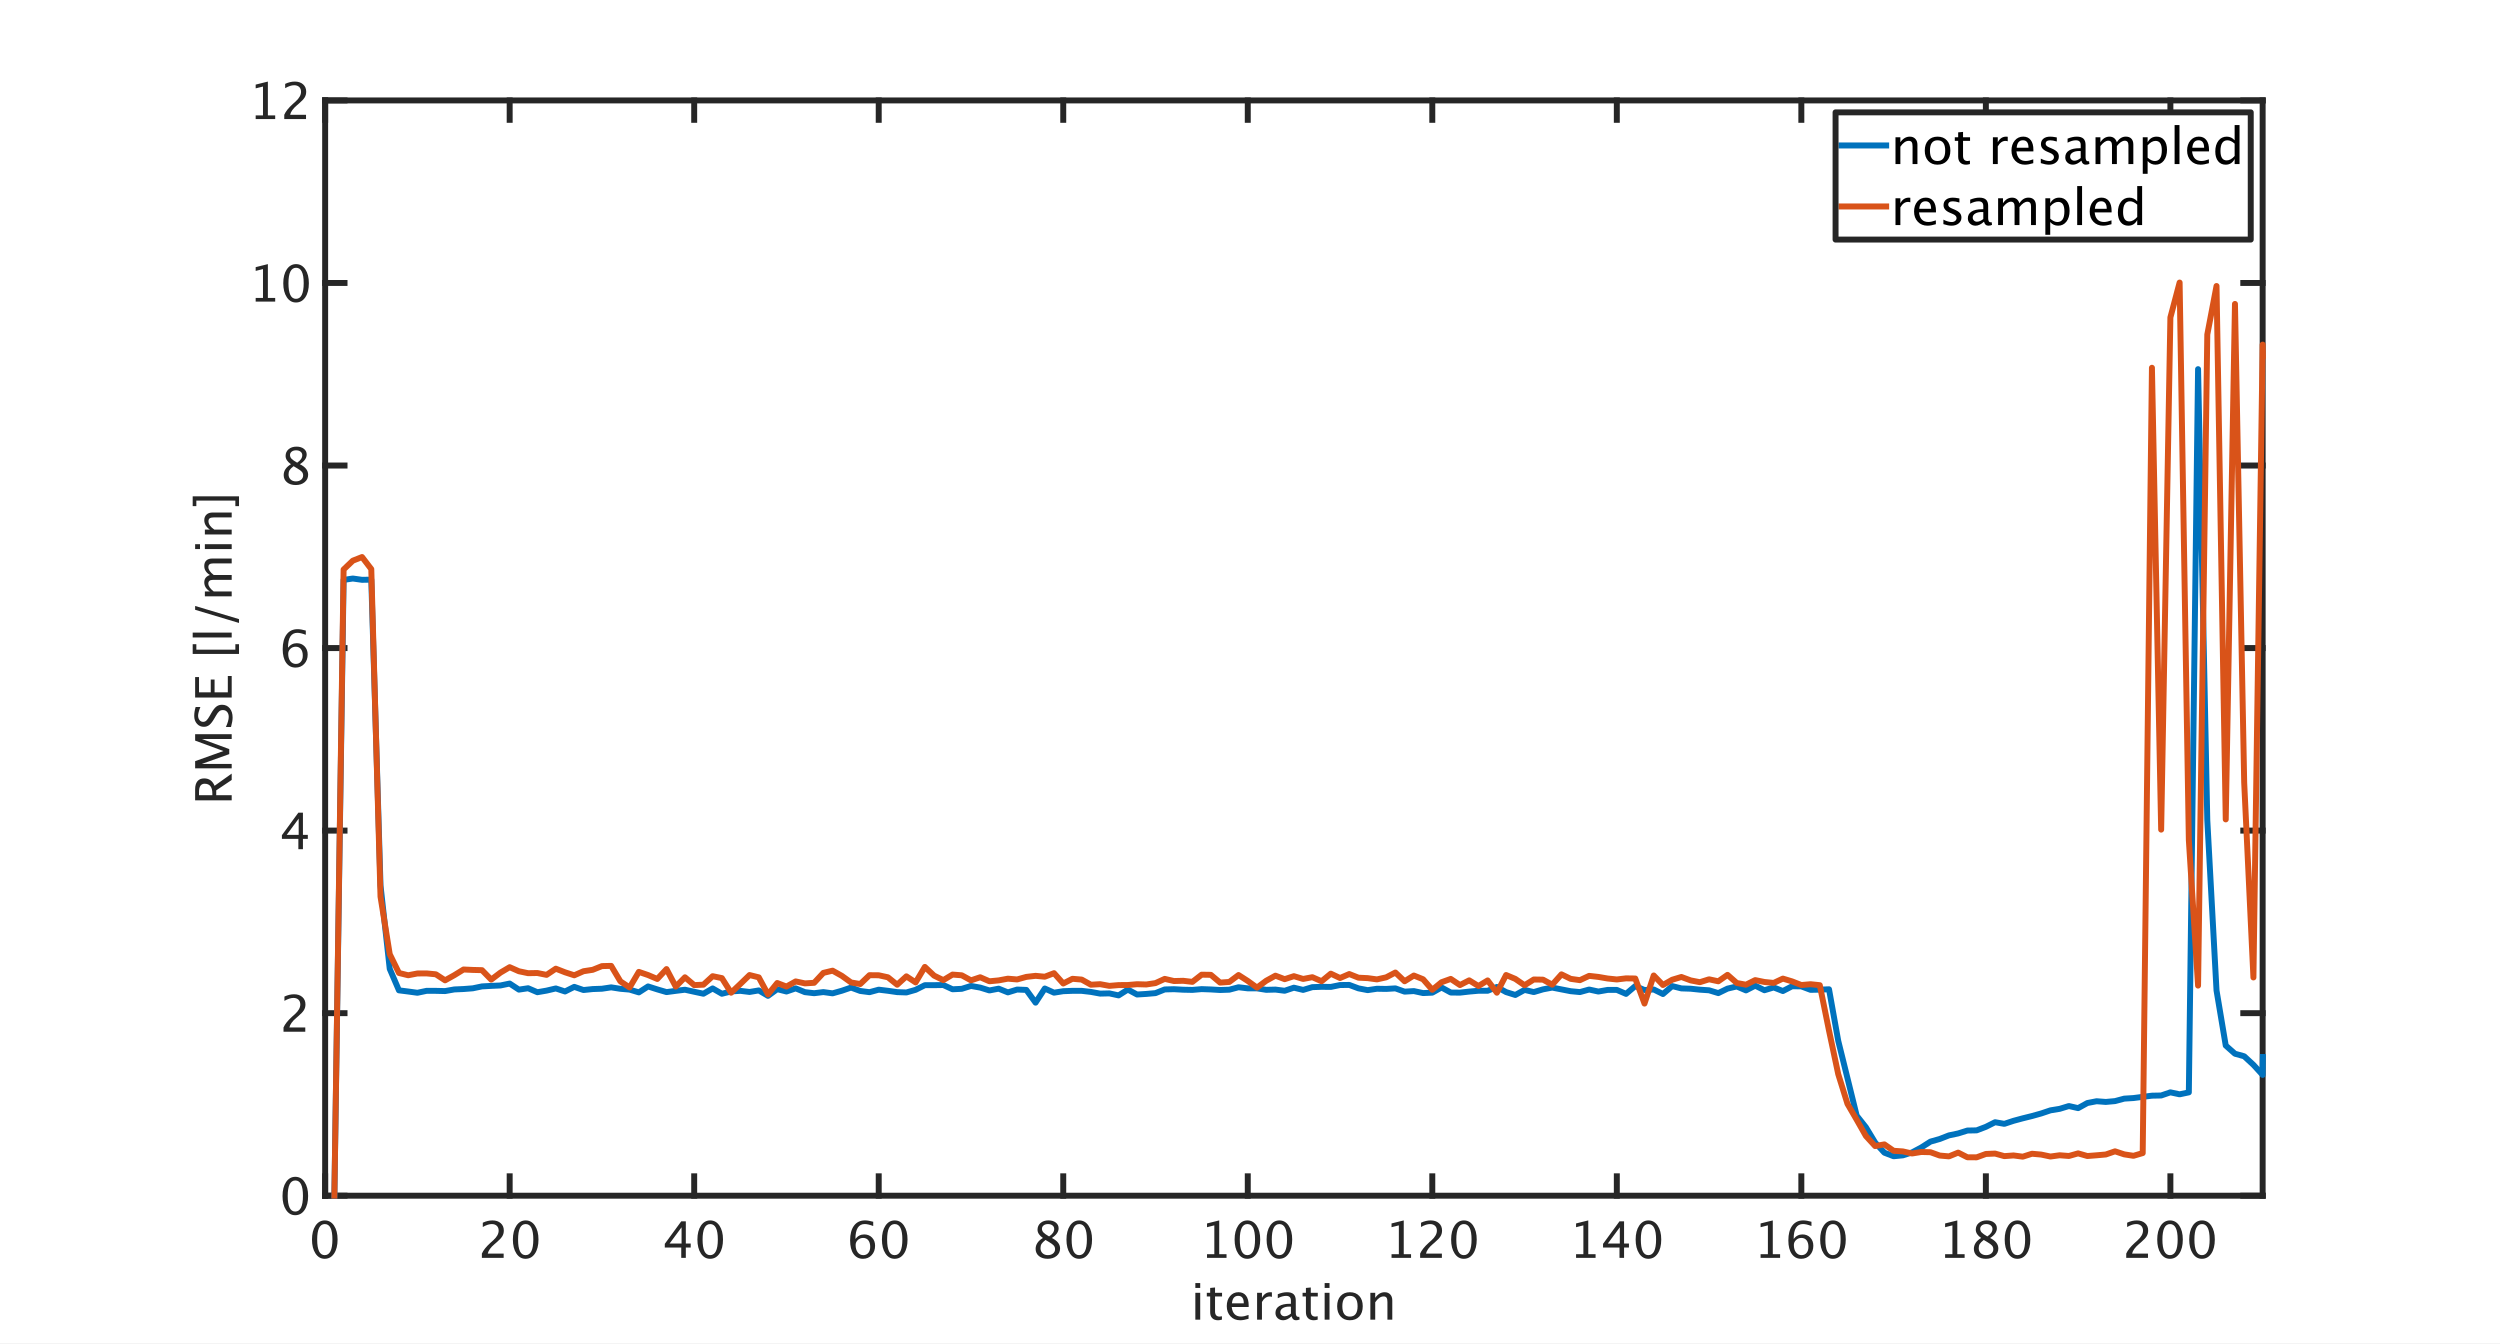 <?xml version="1.0"?>
<!DOCTYPE svg PUBLIC '-//W3C//DTD SVG 1.0//EN'
          'http://www.w3.org/TR/2001/REC-SVG-20010904/DTD/svg10.dtd'>
<svg xmlns:xlink="http://www.w3.org/1999/xlink" style="fill-opacity:1; color-rendering:auto; color-interpolation:auto; text-rendering:auto; stroke:black; stroke-linecap:square; stroke-miterlimit:10; shape-rendering:auto; stroke-opacity:1; fill:black; stroke-dasharray:none; font-weight:normal; stroke-width:1; font-family:'Dialog'; font-style:normal; stroke-linejoin:miter; font-size:12px; stroke-dashoffset:0; image-rendering:auto;" width="1680" height="903" xmlns="http://www.w3.org/2000/svg"
><rect width="100%" height="100%" fill="#333333" stroke="none"/><!--Generated by the Batik Graphics2D SVG Generator--><defs id="genericDefs"
  /><g
  ><defs id="defs1"
    ><clipPath clipPathUnits="userSpaceOnUse" id="clipPath1"
      ><path d="M0 0 L1680 0 L1680 903 L0 903 L0 0 Z"
      /></clipPath
    ></defs
    ><g style="fill:white; stroke:white;"
    ><rect x="0" y="0" width="1680" style="clip-path:url(#clipPath1); stroke:none;" height="903"
    /></g
    ><g style="fill:white; text-rendering:optimizeSpeed; color-rendering:optimizeSpeed; image-rendering:optimizeSpeed; shape-rendering:crispEdges; stroke:white; color-interpolation:sRGB;"
    ><rect x="0" width="1680" height="903" y="0" style="stroke:none;"
      /><path style="stroke:none;" d="M218.5 803.5 L1520.5 803.5 L1520.5 67.5 L218.5 67.5 Z"
    /></g
    ><g style="fill:rgb(38,38,38); text-rendering:geometricPrecision; image-rendering:optimizeQuality; color-rendering:optimizeQuality; stroke-linejoin:round; stroke:rgb(38,38,38); color-interpolation:linearRGB; stroke-width:4;"
    ><line y2="803.5" style="fill:none;" x1="218.5" x2="1520.5" y1="803.5"
      /><line y2="67.5" style="fill:none;" x1="218.5" x2="1520.5" y1="67.5"
      /><line y2="790.48" style="fill:none;" x1="218.5" x2="218.5" y1="803.5"
      /><line y2="790.48" style="fill:none;" x1="342.5" x2="342.5" y1="803.5"
      /><line y2="790.48" style="fill:none;" x1="466.5" x2="466.5" y1="803.5"
      /><line y2="790.48" style="fill:none;" x1="590.5" x2="590.5" y1="803.5"
      /><line y2="790.48" style="fill:none;" x1="714.5" x2="714.5" y1="803.5"
      /><line y2="790.48" style="fill:none;" x1="838.5" x2="838.5" y1="803.5"
      /><line y2="790.48" style="fill:none;" x1="962.5" x2="962.5" y1="803.5"
      /><line y2="790.48" style="fill:none;" x1="1086.5" x2="1086.5" y1="803.5"
      /><line y2="790.48" style="fill:none;" x1="1210.5" x2="1210.5" y1="803.5"
      /><line y2="790.48" style="fill:none;" x1="1334.5" x2="1334.5" y1="803.5"
      /><line y2="790.48" style="fill:none;" x1="1458.5" x2="1458.5" y1="803.5"
      /><line y2="80.52" style="fill:none;" x1="218.5" x2="218.5" y1="67.5"
      /><line y2="80.52" style="fill:none;" x1="342.5" x2="342.5" y1="67.5"
      /><line y2="80.52" style="fill:none;" x1="466.5" x2="466.5" y1="67.5"
      /><line y2="80.52" style="fill:none;" x1="590.5" x2="590.5" y1="67.5"
      /><line y2="80.52" style="fill:none;" x1="714.5" x2="714.5" y1="67.5"
      /><line y2="80.52" style="fill:none;" x1="838.5" x2="838.5" y1="67.5"
      /><line y2="80.52" style="fill:none;" x1="962.5" x2="962.5" y1="67.5"
      /><line y2="80.52" style="fill:none;" x1="1086.5" x2="1086.5" y1="67.5"
      /><line y2="80.52" style="fill:none;" x1="1210.5" x2="1210.5" y1="67.5"
      /><line y2="80.52" style="fill:none;" x1="1334.5" x2="1334.5" y1="67.5"
      /><line y2="80.52" style="fill:none;" x1="1458.5" x2="1458.5" y1="67.5"
    /></g
    ><g transform="translate(218.5,812.3)" style="font-size:34px; fill:rgb(38,38,38); text-rendering:geometricPrecision; image-rendering:optimizeQuality; color-rendering:optimizeQuality; font-family:sans-serif; stroke:rgb(38,38,38); color-interpolation:linearRGB;"
    ><path style="stroke:none;" d="M-0.342 33.614 Q-4.144 33.614 -6.493 30.037 Q-8.842 26.459 -8.842 20.698 Q-8.842 14.888 -6.476 11.352 Q-4.11 7.815 -0.242 7.815 Q3.626 7.815 5.992 11.352 Q8.357 14.888 8.357 20.648 Q8.357 26.559 5.992 30.086 Q3.626 33.614 -0.342 33.614 ZM-0.309 31.157 Q4.888 31.157 4.888 20.599 Q4.888 10.273 -0.242 10.273 Q-5.356 10.273 -5.356 20.698 Q-5.356 31.157 -0.309 31.157 Z"
    /></g
    ><g transform="translate(342.5,812.3)" style="font-size:34px; fill:rgb(38,38,38); text-rendering:geometricPrecision; image-rendering:optimizeQuality; color-rendering:optimizeQuality; font-family:sans-serif; stroke:rgb(38,38,38); color-interpolation:linearRGB;"
    ><path style="stroke:none;" d="M-18.678 33 L-18.678 30.128 Q-17.25 26.791 -12.9 22.856 L-11.024 21.18 Q-7.405 17.909 -7.405 14.688 Q-7.405 12.63 -8.642 11.451 Q-9.879 10.273 -12.037 10.273 Q-14.594 10.273 -18.064 12.248 L-18.064 9.359 Q-14.793 7.815 -11.572 7.815 Q-8.119 7.815 -6.027 9.675 Q-3.936 11.534 -3.936 14.605 Q-3.936 16.814 -4.99 18.523 Q-6.044 20.233 -8.916 22.674 L-10.178 23.753 Q-14.112 27.09 -14.727 30.128 L-4.052 30.128 L-4.052 33 ZM10.657 33.614 Q6.856 33.614 4.506 30.037 Q2.157 26.459 2.157 20.698 Q2.157 14.888 4.523 11.352 Q6.889 7.815 10.757 7.815 Q14.625 7.815 16.991 11.352 Q19.356 14.888 19.356 20.648 Q19.356 26.559 16.991 30.086 Q14.625 33.614 10.657 33.614 ZM10.69 31.157 Q15.887 31.157 15.887 20.599 Q15.887 10.273 10.757 10.273 Q5.644 10.273 5.644 20.698 Q5.644 31.157 10.69 31.157 Z"
    /></g
    ><g transform="translate(466.5,812.3)" style="font-size:34px; fill:rgb(38,38,38); text-rendering:geometricPrecision; image-rendering:optimizeQuality; color-rendering:optimizeQuality; font-family:sans-serif; stroke:rgb(38,38,38); color-interpolation:linearRGB;"
    ><path style="stroke:none;" d="M-8.7 33 L-8.7 26.044 L-19.757 26.044 L-19.757 23.57 L-8.7 8.43 L-5.629 8.43 L-5.629 23.371 L-2.342 23.371 L-2.342 26.044 L-5.629 26.044 L-5.629 33 ZM-16.553 23.371 L-8.484 23.371 L-8.484 12.447 ZM10.657 33.614 Q6.856 33.614 4.506 30.037 Q2.157 26.459 2.157 20.698 Q2.157 14.888 4.523 11.352 Q6.889 7.815 10.757 7.815 Q14.625 7.815 16.991 11.352 Q19.356 14.888 19.356 20.648 Q19.356 26.559 16.991 30.086 Q14.625 33.614 10.657 33.614 ZM10.69 31.157 Q15.887 31.157 15.887 20.599 Q15.887 10.273 10.757 10.273 Q5.644 10.273 5.644 20.698 Q5.644 31.157 10.69 31.157 Z"
    /></g
    ><g transform="translate(590.5,812.3)" style="font-size:34px; fill:rgb(38,38,38); text-rendering:geometricPrecision; image-rendering:optimizeQuality; color-rendering:optimizeQuality; font-family:sans-serif; stroke:rgb(38,38,38); color-interpolation:linearRGB;"
    ><path style="stroke:none;" d="M-15.656 20.267 Q-13.315 17.229 -9.763 17.229 Q-6.542 17.229 -4.492 19.362 Q-2.441 21.495 -2.441 24.832 Q-2.441 28.667 -4.741 31.141 Q-7.04 33.614 -10.576 33.614 Q-14.644 33.614 -16.935 30.344 Q-19.226 27.073 -19.226 21.263 Q-19.226 14.871 -16.594 11.335 Q-13.963 7.799 -9.182 7.799 Q-6.99 7.799 -3.703 8.729 L-3.703 11.584 Q-7.173 10.256 -9.381 10.256 Q-15.656 10.256 -15.656 20.267 ZM-5.729 25.562 Q-5.729 22.773 -6.982 21.18 Q-8.235 19.586 -10.46 19.586 Q-12.535 19.586 -14.029 20.98 Q-15.523 22.375 -15.523 24.334 Q-15.523 27.422 -14.104 29.29 Q-12.685 31.157 -10.344 31.157 Q-8.235 31.157 -6.982 29.638 Q-5.729 28.119 -5.729 25.562 ZM10.657 33.614 Q6.856 33.614 4.506 30.037 Q2.157 26.459 2.157 20.698 Q2.157 14.888 4.523 11.352 Q6.889 7.815 10.757 7.815 Q14.625 7.815 16.991 11.352 Q19.356 14.888 19.356 20.648 Q19.356 26.559 16.991 30.086 Q14.625 33.614 10.657 33.614 ZM10.69 31.157 Q15.887 31.157 15.887 20.599 Q15.887 10.273 10.757 10.273 Q5.644 10.273 5.644 20.698 Q5.644 31.157 10.69 31.157 Z"
    /></g
    ><g transform="translate(714.5,812.3)" style="font-size:34px; fill:rgb(38,38,38); text-rendering:geometricPrecision; image-rendering:optimizeQuality; color-rendering:optimizeQuality; font-family:sans-serif; stroke:rgb(38,38,38); color-interpolation:linearRGB;"
    ><path style="stroke:none;" d="M-13.681 19.619 Q-17.283 17.112 -17.283 14.074 Q-17.283 11.285 -15.241 9.542 Q-13.199 7.799 -9.912 7.799 Q-6.874 7.799 -4.99 9.276 Q-3.106 10.754 -3.106 13.111 Q-3.106 16.681 -7.688 19.619 Q-2.126 22.342 -2.126 26.642 Q-2.126 29.73 -4.458 31.672 Q-6.791 33.614 -10.477 33.614 Q-14.096 33.614 -16.329 31.78 Q-18.561 29.945 -18.561 26.957 Q-18.561 22.541 -13.681 19.619 ZM-9.514 18.59 Q-6.077 16.332 -6.077 13.56 Q-6.077 12.082 -7.223 11.177 Q-8.368 10.273 -10.244 10.273 Q-12.054 10.273 -13.183 11.161 Q-14.312 12.049 -14.312 13.46 Q-14.312 14.838 -13.29 15.925 Q-12.27 17.013 -9.514 18.59 ZM-11.904 20.947 Q-13.88 22.475 -14.585 23.612 Q-15.291 24.749 -15.291 26.442 Q-15.291 28.551 -13.93 29.854 Q-12.568 31.157 -10.344 31.157 Q-8.202 31.157 -6.849 30.045 Q-5.496 28.933 -5.496 27.156 Q-5.496 25.729 -6.335 24.741 Q-7.173 23.753 -9.58 22.325 ZM10.657 33.614 Q6.856 33.614 4.506 30.037 Q2.157 26.459 2.157 20.698 Q2.157 14.888 4.523 11.352 Q6.889 7.815 10.757 7.815 Q14.625 7.815 16.991 11.352 Q19.356 14.888 19.356 20.648 Q19.356 26.559 16.991 30.086 Q14.625 33.614 10.657 33.614 ZM10.69 31.157 Q15.887 31.157 15.887 20.599 Q15.887 10.273 10.757 10.273 Q5.644 10.273 5.644 20.698 Q5.644 31.157 10.69 31.157 Z"
    /></g
    ><g transform="translate(838.5,812.3)" style="font-size:34px; fill:rgb(38,38,38); text-rendering:geometricPrecision; image-rendering:optimizeQuality; color-rendering:optimizeQuality; font-family:sans-serif; stroke:rgb(38,38,38); color-interpolation:linearRGB;"
    ><path style="stroke:none;" d="M-27.387 33 L-27.387 30.543 L-22.473 30.543 L-22.473 11.152 L-27.387 12.381 L-27.387 9.857 L-19.186 7.815 L-19.186 30.543 L-14.271 30.543 L-14.271 33 ZM-0.343 33.614 Q-4.144 33.614 -6.494 30.037 Q-8.843 26.459 -8.843 20.698 Q-8.843 14.888 -6.477 11.352 Q-4.111 7.815 -0.243 7.815 Q3.625 7.815 5.991 11.352 Q8.356 14.888 8.356 20.648 Q8.356 26.559 5.991 30.086 Q3.625 33.614 -0.343 33.614 ZM-0.31 31.157 Q4.887 31.157 4.887 20.599 Q4.887 10.273 -0.243 10.273 Q-5.356 10.273 -5.356 20.698 Q-5.356 31.157 -0.31 31.157 ZM21.156 33.614 Q17.355 33.614 15.005 30.037 Q12.656 26.459 12.656 20.698 Q12.656 14.888 15.022 11.352 Q17.388 7.815 21.256 7.815 Q25.124 7.815 27.49 11.352 Q29.855 14.888 29.855 20.648 Q29.855 26.559 27.49 30.086 Q25.124 33.614 21.156 33.614 ZM21.189 31.157 Q26.386 31.157 26.386 20.599 Q26.386 10.273 21.256 10.273 Q16.143 10.273 16.143 20.698 Q16.143 31.157 21.189 31.157 Z"
    /></g
    ><g transform="translate(962.5,812.3)" style="font-size:34px; fill:rgb(38,38,38); text-rendering:geometricPrecision; image-rendering:optimizeQuality; color-rendering:optimizeQuality; font-family:sans-serif; stroke:rgb(38,38,38); color-interpolation:linearRGB;"
    ><path style="stroke:none;" d="M-27.387 33 L-27.387 30.543 L-22.473 30.543 L-22.473 11.152 L-27.387 12.381 L-27.387 9.857 L-19.186 7.815 L-19.186 30.543 L-14.271 30.543 L-14.271 33 ZM-8.179 33 L-8.179 30.128 Q-6.751 26.791 -2.401 22.856 L-0.525 21.18 Q3.094 17.909 3.094 14.688 Q3.094 12.63 1.857 11.451 Q0.62 10.273 -1.538 10.273 Q-4.095 10.273 -7.564 12.248 L-7.564 9.359 Q-4.294 7.815 -1.073 7.815 Q2.38 7.815 4.472 9.675 Q6.564 11.534 6.564 14.605 Q6.564 16.814 5.509 18.523 Q4.455 20.233 1.583 22.674 L0.321 23.753 Q-3.613 27.09 -4.228 30.128 L6.447 30.128 L6.447 33 ZM21.156 33.614 Q17.355 33.614 15.005 30.037 Q12.656 26.459 12.656 20.698 Q12.656 14.888 15.022 11.352 Q17.388 7.815 21.256 7.815 Q25.124 7.815 27.49 11.352 Q29.855 14.888 29.855 20.648 Q29.855 26.559 27.49 30.086 Q25.124 33.614 21.156 33.614 ZM21.189 31.157 Q26.386 31.157 26.386 20.599 Q26.386 10.273 21.256 10.273 Q16.143 10.273 16.143 20.698 Q16.143 31.157 21.189 31.157 Z"
    /></g
    ><g transform="translate(1086.5,812.3)" style="font-size:34px; fill:rgb(38,38,38); text-rendering:geometricPrecision; image-rendering:optimizeQuality; color-rendering:optimizeQuality; font-family:sans-serif; stroke:rgb(38,38,38); color-interpolation:linearRGB;"
    ><path style="stroke:none;" d="M-27.387 33 L-27.387 30.543 L-22.473 30.543 L-22.473 11.152 L-27.387 12.381 L-27.387 9.857 L-19.186 7.815 L-19.186 30.543 L-14.271 30.543 L-14.271 33 ZM1.799 33 L1.799 26.044 L-9.258 26.044 L-9.258 23.57 L1.799 8.43 L4.87 8.43 L4.87 23.371 L8.157 23.371 L8.157 26.044 L4.87 26.044 L4.87 33 ZM-6.054 23.371 L2.015 23.371 L2.015 12.447 ZM21.156 33.614 Q17.355 33.614 15.005 30.037 Q12.656 26.459 12.656 20.698 Q12.656 14.888 15.022 11.352 Q17.388 7.815 21.256 7.815 Q25.124 7.815 27.49 11.352 Q29.855 14.888 29.855 20.648 Q29.855 26.559 27.49 30.086 Q25.124 33.614 21.156 33.614 ZM21.189 31.157 Q26.386 31.157 26.386 20.599 Q26.386 10.273 21.256 10.273 Q16.143 10.273 16.143 20.698 Q16.143 31.157 21.189 31.157 Z"
    /></g
    ><g transform="translate(1210.5,812.3)" style="font-size:34px; fill:rgb(38,38,38); text-rendering:geometricPrecision; image-rendering:optimizeQuality; color-rendering:optimizeQuality; font-family:sans-serif; stroke:rgb(38,38,38); color-interpolation:linearRGB;"
    ><path style="stroke:none;" d="M-27.387 33 L-27.387 30.543 L-22.473 30.543 L-22.473 11.152 L-27.387 12.381 L-27.387 9.857 L-19.186 7.815 L-19.186 30.543 L-14.271 30.543 L-14.271 33 ZM-5.157 20.267 Q-2.816 17.229 0.736 17.229 Q3.957 17.229 6.007 19.362 Q8.058 21.495 8.058 24.832 Q8.058 28.667 5.758 31.141 Q3.459 33.614 -0.077 33.614 Q-4.144 33.614 -6.436 30.344 Q-8.727 27.073 -8.727 21.263 Q-8.727 14.871 -6.095 11.335 Q-3.464 7.799 1.317 7.799 Q3.509 7.799 6.796 8.729 L6.796 11.584 Q3.326 10.256 1.118 10.256 Q-5.157 10.256 -5.157 20.267 ZM4.771 25.562 Q4.771 22.773 3.517 21.18 Q2.264 19.586 0.039 19.586 Q-2.036 19.586 -3.53 20.98 Q-5.024 22.375 -5.024 24.334 Q-5.024 27.422 -3.605 29.29 Q-2.186 31.157 0.155 31.157 Q2.264 31.157 3.517 29.638 Q4.771 28.119 4.771 25.562 ZM21.156 33.614 Q17.355 33.614 15.005 30.037 Q12.656 26.459 12.656 20.698 Q12.656 14.888 15.022 11.352 Q17.388 7.815 21.256 7.815 Q25.124 7.815 27.49 11.352 Q29.855 14.888 29.855 20.648 Q29.855 26.559 27.49 30.086 Q25.124 33.614 21.156 33.614 ZM21.189 31.157 Q26.386 31.157 26.386 20.599 Q26.386 10.273 21.256 10.273 Q16.143 10.273 16.143 20.698 Q16.143 31.157 21.189 31.157 Z"
    /></g
    ><g transform="translate(1334.5,812.3)" style="font-size:34px; fill:rgb(38,38,38); text-rendering:geometricPrecision; image-rendering:optimizeQuality; color-rendering:optimizeQuality; font-family:sans-serif; stroke:rgb(38,38,38); color-interpolation:linearRGB;"
    ><path style="stroke:none;" d="M-27.387 33 L-27.387 30.543 L-22.473 30.543 L-22.473 11.152 L-27.387 12.381 L-27.387 9.857 L-19.186 7.815 L-19.186 30.543 L-14.271 30.543 L-14.271 33 ZM-3.182 19.619 Q-6.784 17.112 -6.784 14.074 Q-6.784 11.285 -4.742 9.542 Q-2.7 7.799 0.587 7.799 Q3.625 7.799 5.509 9.276 Q7.394 10.754 7.394 13.111 Q7.394 16.681 2.812 19.619 Q8.373 22.342 8.373 26.642 Q8.373 29.73 6.04 31.672 Q3.708 33.614 0.022 33.614 Q-3.597 33.614 -5.83 31.78 Q-8.062 29.945 -8.062 26.957 Q-8.062 22.541 -3.182 19.619 ZM0.985 18.59 Q4.422 16.332 4.422 13.56 Q4.422 12.082 3.276 11.177 Q2.131 10.273 0.255 10.273 Q-1.555 10.273 -2.684 11.161 Q-3.812 12.049 -3.812 13.46 Q-3.812 14.838 -2.792 15.925 Q-1.77 17.013 0.985 18.59 ZM-1.405 20.947 Q-3.381 22.475 -4.086 23.612 Q-4.792 24.749 -4.792 26.442 Q-4.792 28.551 -3.431 29.854 Q-2.069 31.157 0.155 31.157 Q2.297 31.157 3.65 30.045 Q5.003 28.933 5.003 27.156 Q5.003 25.729 4.165 24.741 Q3.326 23.753 0.919 22.325 ZM21.156 33.614 Q17.355 33.614 15.005 30.037 Q12.656 26.459 12.656 20.698 Q12.656 14.888 15.022 11.352 Q17.388 7.815 21.256 7.815 Q25.124 7.815 27.49 11.352 Q29.855 14.888 29.855 20.648 Q29.855 26.559 27.49 30.086 Q25.124 33.614 21.156 33.614 ZM21.189 31.157 Q26.386 31.157 26.386 20.599 Q26.386 10.273 21.256 10.273 Q16.143 10.273 16.143 20.698 Q16.143 31.157 21.189 31.157 Z"
    /></g
    ><g transform="translate(1458.5,812.3)" style="font-size:34px; fill:rgb(38,38,38); text-rendering:geometricPrecision; image-rendering:optimizeQuality; color-rendering:optimizeQuality; font-family:sans-serif; stroke:rgb(38,38,38); color-interpolation:linearRGB;"
    ><path style="stroke:none;" d="M-29.678 33 L-29.678 30.128 Q-28.25 26.791 -23.9 22.856 L-22.024 21.18 Q-18.405 17.909 -18.405 14.688 Q-18.405 12.63 -19.642 11.451 Q-20.879 10.273 -23.037 10.273 Q-25.594 10.273 -29.064 12.248 L-29.064 9.359 Q-25.793 7.815 -22.572 7.815 Q-19.119 7.815 -17.027 9.675 Q-14.935 11.534 -14.935 14.605 Q-14.935 16.814 -15.99 18.523 Q-17.044 20.233 -19.916 22.674 L-21.178 23.753 Q-25.112 27.09 -25.727 30.128 L-15.052 30.128 L-15.052 33 ZM-0.343 33.614 Q-4.144 33.614 -6.494 30.037 Q-8.843 26.459 -8.843 20.698 Q-8.843 14.888 -6.477 11.352 Q-4.111 7.815 -0.243 7.815 Q3.625 7.815 5.991 11.352 Q8.356 14.888 8.356 20.648 Q8.356 26.559 5.991 30.086 Q3.625 33.614 -0.343 33.614 ZM-0.31 31.157 Q4.887 31.157 4.887 20.599 Q4.887 10.273 -0.243 10.273 Q-5.356 10.273 -5.356 20.698 Q-5.356 31.157 -0.31 31.157 ZM21.156 33.614 Q17.355 33.614 15.005 30.037 Q12.656 26.459 12.656 20.698 Q12.656 14.888 15.022 11.352 Q17.388 7.815 21.256 7.815 Q25.124 7.815 27.49 11.352 Q29.855 14.888 29.855 20.648 Q29.855 26.559 27.49 30.086 Q25.124 33.614 21.156 33.614 ZM21.189 31.157 Q26.386 31.157 26.386 20.599 Q26.386 10.273 21.256 10.273 Q16.143 10.273 16.143 20.698 Q16.143 31.157 21.189 31.157 Z"
    /></g
    ><g transform="translate(869.501,853.8)" style="font-size:34px; fill:rgb(38,38,38); text-rendering:geometricPrecision; image-rendering:optimizeQuality; color-rendering:optimizeQuality; font-family:sans-serif; stroke:rgb(38,38,38); color-interpolation:linearRGB;"
    ><path style="stroke:none;" d="M-66.23 33 L-66.23 14.971 L-62.959 14.971 L-62.959 33 ZM-66.23 11.7 L-66.23 8.43 L-62.959 8.43 L-62.959 11.7 ZM-50.989 33.415 Q-53.48 33.415 -54.874 31.987 Q-56.269 30.56 -56.269 28.02 L-56.269 17.428 L-58.526 17.428 L-58.526 14.971 L-56.269 14.971 L-56.269 11.7 L-52.998 11.385 L-52.998 14.971 L-48.283 14.971 L-48.283 17.428 L-52.998 17.428 L-52.998 27.422 Q-52.998 30.958 -49.943 30.958 Q-49.296 30.958 -48.366 30.742 L-48.366 33 Q-49.877 33.415 -50.989 33.415 ZM-30.47 32.419 Q-33.757 33.415 -36.098 33.415 Q-40.082 33.415 -42.597 30.767 Q-45.112 28.119 -45.112 23.902 Q-45.112 19.802 -42.896 17.179 Q-40.68 14.556 -37.227 14.556 Q-33.956 14.556 -32.171 16.88 Q-30.387 19.204 -30.387 23.487 L-30.403 24.5 L-41.775 24.5 Q-41.062 30.925 -35.483 30.925 Q-33.441 30.925 -30.47 29.829 ZM-41.626 22.043 L-33.674 22.043 Q-33.674 17.013 -37.426 17.013 Q-41.194 17.013 -41.626 22.043 ZM-24.742 33 L-24.742 14.971 L-21.472 14.971 L-21.472 18.357 Q-19.529 14.572 -15.827 14.572 Q-15.329 14.572 -14.781 14.655 L-14.781 17.71 Q-15.628 17.428 -16.275 17.428 Q-19.38 17.428 -21.472 21.113 L-21.472 33 ZM-1.533 30.709 Q-4.472 33.415 -7.194 33.415 Q-9.435 33.415 -10.913 32.012 Q-12.391 30.609 -12.391 28.468 Q-12.391 25.513 -9.909 23.927 Q-7.427 22.342 -2.795 22.342 L-2.015 22.342 L-2.015 20.167 Q-2.015 17.029 -5.235 17.029 Q-7.825 17.029 -10.83 18.623 L-10.83 15.917 Q-7.526 14.572 -4.638 14.572 Q-1.616 14.572 -0.18 15.934 Q1.256 17.295 1.256 20.167 L1.256 28.335 Q1.256 31.141 2.982 31.141 Q3.198 31.141 3.613 31.074 L3.846 32.884 Q2.733 33.415 1.389 33.415 Q-0.902 33.415 -1.533 30.709 ZM-2.015 28.933 L-2.015 24.268 L-3.11 24.234 Q-5.8 24.234 -7.46 25.255 Q-9.12 26.276 -9.12 27.936 Q-9.12 29.115 -8.29 29.929 Q-7.46 30.742 -6.265 30.742 Q-4.223 30.742 -2.015 28.933 ZM13.358 33.415 Q10.868 33.415 9.474 31.987 Q8.079 30.56 8.079 28.02 L8.079 17.428 L5.821 17.428 L5.821 14.971 L8.079 14.971 L8.079 11.7 L11.35 11.385 L11.35 14.971 L16.064 14.971 L16.064 17.428 L11.35 17.428 L11.35 27.422 Q11.35 30.958 14.404 30.958 Q15.052 30.958 15.981 30.742 L15.981 33 Q14.471 33.415 13.358 33.415 ZM20.663 33 L20.663 14.971 L23.934 14.971 L23.934 33 ZM20.663 11.7 L20.663 8.43 L23.934 8.43 L23.934 11.7 ZM37.547 33.415 Q33.679 33.415 31.371 30.85 Q29.064 28.285 29.064 23.985 Q29.064 19.636 31.379 17.104 Q33.695 14.572 37.663 14.572 Q41.631 14.572 43.947 17.104 Q46.263 19.636 46.263 23.952 Q46.263 28.368 43.938 30.892 Q41.614 33.415 37.547 33.415 ZM37.597 30.958 Q42.793 30.958 42.793 23.952 Q42.793 17.029 37.663 17.029 Q32.55 17.029 32.55 23.985 Q32.55 30.958 37.597 30.958 ZM51.376 33 L51.376 14.971 L54.647 14.971 L54.647 18.357 Q57.236 14.572 60.988 14.572 Q63.329 14.572 64.724 16.058 Q66.118 17.544 66.118 20.051 L66.118 33 L62.848 33 L62.848 21.113 Q62.848 19.105 62.258 18.25 Q61.669 17.395 60.308 17.395 Q57.303 17.395 54.647 21.329 L54.647 33 Z"
    /></g
    ><g style="fill:rgb(38,38,38); text-rendering:geometricPrecision; image-rendering:optimizeQuality; color-rendering:optimizeQuality; stroke-linejoin:round; stroke:rgb(38,38,38); color-interpolation:linearRGB; stroke-width:4;"
    ><line y2="67.5" style="fill:none;" x1="218.5" x2="218.5" y1="803.5"
      /><line y2="67.5" style="fill:none;" x1="1520.5" x2="1520.5" y1="803.5"
      /><line y2="803.5" style="fill:none;" x1="218.5" x2="231.52" y1="803.5"
      /><line y2="680.833" style="fill:none;" x1="218.5" x2="231.52" y1="680.833"
      /><line y2="558.167" style="fill:none;" x1="218.5" x2="231.52" y1="558.167"
      /><line y2="435.5" style="fill:none;" x1="218.5" x2="231.52" y1="435.5"
      /><line y2="312.833" style="fill:none;" x1="218.5" x2="231.52" y1="312.833"
      /><line y2="190.167" style="fill:none;" x1="218.5" x2="231.52" y1="190.167"
      /><line y2="67.5" style="fill:none;" x1="218.5" x2="231.52" y1="67.5"
      /><line y2="803.5" style="fill:none;" x1="1520.5" x2="1507.48" y1="803.5"
      /><line y2="680.833" style="fill:none;" x1="1520.5" x2="1507.48" y1="680.833"
      /><line y2="558.167" style="fill:none;" x1="1520.5" x2="1507.48" y1="558.167"
      /><line y2="435.5" style="fill:none;" x1="1520.5" x2="1507.48" y1="435.5"
      /><line y2="312.833" style="fill:none;" x1="1520.5" x2="1507.48" y1="312.833"
      /><line y2="190.167" style="fill:none;" x1="1520.5" x2="1507.48" y1="190.167"
      /><line y2="67.5" style="fill:none;" x1="1520.5" x2="1507.48" y1="67.5"
    /></g
    ><g transform="translate(209.7,803.5)" style="font-size:34px; fill:rgb(38,38,38); text-rendering:geometricPrecision; image-rendering:optimizeQuality; color-rendering:optimizeQuality; font-family:sans-serif; stroke:rgb(38,38,38); color-interpolation:linearRGB;"
    ><path style="stroke:none;" d="M-11.342 13.114 Q-15.144 13.114 -17.493 9.537 Q-19.842 5.959 -19.842 0.198 Q-19.842 -5.612 -17.476 -9.148 Q-15.11 -12.685 -11.242 -12.685 Q-7.374 -12.685 -5.008 -9.148 Q-2.643 -5.612 -2.643 0.148 Q-2.643 6.059 -5.008 9.586 Q-7.374 13.114 -11.342 13.114 ZM-11.309 10.657 Q-6.112 10.657 -6.112 0.099 Q-6.112 -10.227 -11.242 -10.227 Q-16.355 -10.227 -16.355 0.198 Q-16.355 10.657 -11.309 10.657 Z"
    /></g
    ><g transform="translate(209.7,680.833)" style="font-size:34px; fill:rgb(38,38,38); text-rendering:geometricPrecision; image-rendering:optimizeQuality; color-rendering:optimizeQuality; font-family:sans-serif; stroke:rgb(38,38,38); color-interpolation:linearRGB;"
    ><path style="stroke:none;" d="M-19.178 12.5 L-19.178 9.628 Q-17.75 6.291 -13.4 2.356 L-11.524 0.68 Q-7.905 -2.591 -7.905 -5.811 Q-7.905 -7.87 -9.142 -9.049 Q-10.379 -10.227 -12.537 -10.227 Q-15.094 -10.227 -18.564 -8.252 L-18.564 -11.141 Q-15.293 -12.685 -12.072 -12.685 Q-8.619 -12.685 -6.527 -10.825 Q-4.436 -8.966 -4.436 -5.894 Q-4.436 -3.687 -5.49 -1.977 Q-6.544 -0.267 -9.416 2.174 L-10.678 3.253 Q-14.612 6.59 -15.227 9.628 L-4.552 9.628 L-4.552 12.5 Z"
    /></g
    ><g transform="translate(209.7,558.167)" style="font-size:34px; fill:rgb(38,38,38); text-rendering:geometricPrecision; image-rendering:optimizeQuality; color-rendering:optimizeQuality; font-family:sans-serif; stroke:rgb(38,38,38); color-interpolation:linearRGB;"
    ><path style="stroke:none;" d="M-9.2 12.5 L-9.2 5.544 L-20.257 5.544 L-20.257 3.07 L-9.2 -12.07 L-6.129 -12.07 L-6.129 2.871 L-2.842 2.871 L-2.842 5.544 L-6.129 5.544 L-6.129 12.5 ZM-17.053 2.871 L-8.984 2.871 L-8.984 -8.053 Z"
    /></g
    ><g transform="translate(209.7,435.5)" style="font-size:34px; fill:rgb(38,38,38); text-rendering:geometricPrecision; image-rendering:optimizeQuality; color-rendering:optimizeQuality; font-family:sans-serif; stroke:rgb(38,38,38); color-interpolation:linearRGB;"
    ><path style="stroke:none;" d="M-16.156 -0.233 Q-13.815 -3.272 -10.263 -3.272 Q-7.042 -3.272 -4.992 -1.138 Q-2.941 0.995 -2.941 4.332 Q-2.941 8.167 -5.241 10.641 Q-7.54 13.114 -11.076 13.114 Q-15.144 13.114 -17.435 9.844 Q-19.726 6.573 -19.726 0.763 Q-19.726 -5.629 -17.094 -9.165 Q-14.463 -12.701 -9.682 -12.701 Q-7.49 -12.701 -4.203 -11.771 L-4.203 -8.916 Q-7.673 -10.244 -9.881 -10.244 Q-16.156 -10.244 -16.156 -0.233 ZM-6.229 5.062 Q-6.229 2.273 -7.482 0.68 Q-8.735 -0.914 -10.96 -0.914 Q-13.035 -0.914 -14.529 0.48 Q-16.023 1.875 -16.023 3.834 Q-16.023 6.922 -14.604 8.79 Q-13.185 10.657 -10.844 10.657 Q-8.735 10.657 -7.482 9.138 Q-6.229 7.619 -6.229 5.062 Z"
    /></g
    ><g transform="translate(209.7,312.833)" style="font-size:34px; fill:rgb(38,38,38); text-rendering:geometricPrecision; image-rendering:optimizeQuality; color-rendering:optimizeQuality; font-family:sans-serif; stroke:rgb(38,38,38); color-interpolation:linearRGB;"
    ><path style="stroke:none;" d="M-14.181 -0.881 Q-17.783 -3.388 -17.783 -6.426 Q-17.783 -9.215 -15.741 -10.958 Q-13.699 -12.701 -10.412 -12.701 Q-7.374 -12.701 -5.49 -11.224 Q-3.606 -9.746 -3.606 -7.389 Q-3.606 -3.819 -8.188 -0.881 Q-2.626 1.842 -2.626 6.142 Q-2.626 9.229 -4.958 11.172 Q-7.291 13.114 -10.977 13.114 Q-14.596 13.114 -16.829 11.28 Q-19.061 9.445 -19.061 6.457 Q-19.061 2.041 -14.181 -0.881 ZM-10.014 -1.91 Q-6.577 -4.168 -6.577 -6.94 Q-6.577 -8.418 -7.723 -9.323 Q-8.868 -10.227 -10.744 -10.227 Q-12.554 -10.227 -13.683 -9.339 Q-14.812 -8.451 -14.812 -7.04 Q-14.812 -5.662 -13.79 -4.575 Q-12.77 -3.487 -10.014 -1.91 ZM-12.404 0.447 Q-14.38 1.975 -15.085 3.112 Q-15.791 4.249 -15.791 5.942 Q-15.791 8.051 -14.43 9.354 Q-13.068 10.657 -10.844 10.657 Q-8.702 10.657 -7.349 9.545 Q-5.996 8.433 -5.996 6.656 Q-5.996 5.229 -6.835 4.241 Q-7.673 3.253 -10.08 1.825 Z"
    /></g
    ><g transform="translate(209.7,190.167)" style="font-size:34px; fill:rgb(38,38,38); text-rendering:geometricPrecision; image-rendering:optimizeQuality; color-rendering:optimizeQuality; font-family:sans-serif; stroke:rgb(38,38,38); color-interpolation:linearRGB;"
    ><path style="stroke:none;" d="M-37.887 12.5 L-37.887 10.043 L-32.973 10.043 L-32.973 -9.348 L-37.887 -8.119 L-37.887 -10.643 L-29.686 -12.685 L-29.686 10.043 L-24.771 10.043 L-24.771 12.5 ZM-10.843 13.114 Q-14.645 13.114 -16.994 9.537 Q-19.343 5.959 -19.343 0.198 Q-19.343 -5.612 -16.977 -9.148 Q-14.611 -12.685 -10.743 -12.685 Q-6.875 -12.685 -4.509 -9.148 Q-2.144 -5.612 -2.144 0.148 Q-2.144 6.059 -4.509 9.586 Q-6.875 13.114 -10.843 13.114 ZM-10.81 10.657 Q-5.613 10.657 -5.613 0.099 Q-5.613 -10.227 -10.743 -10.227 Q-15.856 -10.227 -15.856 0.198 Q-15.856 10.657 -10.81 10.657 Z"
    /></g
    ><g transform="translate(209.7,67.5)" style="font-size:34px; fill:rgb(38,38,38); text-rendering:geometricPrecision; image-rendering:optimizeQuality; color-rendering:optimizeQuality; font-family:sans-serif; stroke:rgb(38,38,38); color-interpolation:linearRGB;"
    ><path style="stroke:none;" d="M-37.887 12.5 L-37.887 10.043 L-32.973 10.043 L-32.973 -9.348 L-37.887 -8.119 L-37.887 -10.643 L-29.686 -12.685 L-29.686 10.043 L-24.771 10.043 L-24.771 12.5 ZM-18.679 12.5 L-18.679 9.628 Q-17.251 6.291 -12.901 2.356 L-11.025 0.68 Q-7.406 -2.591 -7.406 -5.811 Q-7.406 -7.87 -8.643 -9.049 Q-9.88 -10.227 -12.038 -10.227 Q-14.595 -10.227 -18.064 -8.252 L-18.064 -11.141 Q-14.794 -12.685 -11.573 -12.685 Q-8.12 -12.685 -6.028 -10.825 Q-3.937 -8.966 -3.937 -5.894 Q-3.937 -3.687 -4.991 -1.977 Q-6.045 -0.267 -8.917 2.174 L-10.179 3.253 Q-14.113 6.59 -14.727 9.628 L-4.053 9.628 L-4.053 12.5 Z"
    /></g
    ><g transform="translate(163.7,435.5) rotate(-90)" style="font-size:34px; fill:rgb(38,38,38); text-rendering:geometricPrecision; image-rendering:optimizeQuality; color-rendering:optimizeQuality; font-family:sans-serif; stroke:rgb(38,38,38); color-interpolation:linearRGB;"
    ><path style="stroke:none;" d="M-102.329 -8 L-102.329 -32.57 L-94.892 -32.57 Q-91.356 -32.57 -89.471 -31.01 Q-87.587 -29.449 -87.587 -26.477 Q-87.587 -21.564 -92.551 -19.505 L-84.35 -8 L-88.633 -8 L-95.622 -18.393 L-98.876 -18.393 L-98.876 -8 ZM-98.876 -20.999 L-97.747 -20.999 Q-91.173 -20.999 -91.173 -26.162 Q-91.173 -29.964 -96.685 -29.964 L-98.876 -29.964 ZM-80.83 -8 L-80.83 -32.57 L-75.999 -32.57 L-69.192 -13.562 L-62.187 -32.57 L-57.87 -32.57 L-57.87 -8 L-61.124 -8 L-61.124 -27.988 L-67.897 -9.644 L-71.268 -9.644 L-77.842 -28.038 L-77.842 -8 ZM-46.73 -7.386 Q-49.204 -7.386 -53.056 -8.465 L-53.056 -11.918 Q-48.905 -9.992 -46.232 -9.992 Q-44.174 -9.992 -42.92 -11.071 Q-41.667 -12.15 -41.667 -13.91 Q-41.667 -15.354 -42.489 -16.367 Q-43.31 -17.38 -45.519 -18.625 L-47.212 -19.605 Q-50.35 -21.398 -51.636 -22.983 Q-52.923 -24.568 -52.923 -26.677 Q-52.923 -29.516 -50.864 -31.35 Q-48.806 -33.185 -45.618 -33.185 Q-42.779 -33.185 -39.625 -32.238 L-39.625 -29.051 Q-43.51 -30.578 -45.419 -30.578 Q-47.228 -30.578 -48.407 -29.615 Q-49.586 -28.652 -49.586 -27.191 Q-49.586 -25.963 -48.723 -25.017 Q-47.859 -24.07 -45.568 -22.759 L-43.809 -21.763 Q-40.621 -19.953 -39.359 -18.343 Q-38.098 -16.732 -38.098 -14.475 Q-38.098 -11.271 -40.463 -9.328 Q-42.829 -7.386 -46.73 -7.386 ZM-33.233 -8 L-33.233 -32.57 L-19.504 -32.57 L-19.504 -29.964 L-29.747 -29.964 L-29.747 -22.078 L-21.164 -22.078 L-21.164 -19.505 L-29.747 -19.505 L-29.747 -10.606 L-18.79 -10.606 L-18.79 -8 ZM-3.948 -3.086 L-3.948 -34.214 L2.609 -34.214 L2.609 -31.757 L-1.076 -31.757 L-1.076 -5.543 L2.609 -5.543 L2.609 -3.086 ZM7.108 -8 L7.108 -34.214 L10.379 -34.214 L10.379 -8 ZM16.87 -3.086 L25.719 -32.57 L28.292 -32.57 L19.443 -3.086 ZM34.767 -8 L34.767 -26.029 L38.037 -26.029 L38.037 -22.643 Q40.428 -26.428 44.18 -26.428 Q47.799 -26.428 49.11 -22.643 Q51.435 -26.444 55.153 -26.444 Q57.544 -26.444 58.855 -25.041 Q60.167 -23.639 60.167 -21.115 L60.167 -8 L56.88 -8 L56.88 -20.601 Q56.88 -23.689 54.44 -23.689 Q51.899 -23.689 49.11 -20.086 L49.11 -8 L45.823 -8 L45.823 -20.601 Q45.823 -23.705 43.333 -23.705 Q40.859 -23.705 38.037 -20.086 L38.037 -8 ZM66.509 -8 L66.509 -26.029 L69.779 -26.029 L69.779 -8 ZM66.509 -29.3 L66.509 -32.57 L69.779 -32.57 L69.779 -29.3 ZM76.337 -8 L76.337 -26.029 L79.607 -26.029 L79.607 -22.643 Q82.197 -26.428 85.949 -26.428 Q88.29 -26.428 89.685 -24.942 Q91.079 -23.456 91.079 -20.949 L91.079 -8 L87.809 -8 L87.809 -19.887 Q87.809 -21.895 87.219 -22.75 Q86.63 -23.605 85.269 -23.605 Q82.264 -23.605 79.607 -19.671 L79.607 -8 ZM101.953 -3.086 L101.953 -34.214 L95.395 -34.214 L95.395 -31.757 L99.081 -31.757 L99.081 -5.543 L95.395 -5.543 L95.395 -3.086 Z"
    /></g
    ><g style="stroke-linecap:butt; fill:rgb(0,114,189); text-rendering:geometricPrecision; image-rendering:optimizeQuality; color-rendering:optimizeQuality; stroke-linejoin:round; stroke:rgb(0,114,189); color-interpolation:linearRGB; stroke-width:4;"
    ><path d="M224.7 803.5 L230.9 389.693 L237.1 388.768 L243.3 389.637 L249.5 389.527 L255.7 594.962 L261.9 651.089 L268.1 665.513 L274.3 666.292 L280.5 667.14 L286.7 665.833 L292.9 665.854 L299.1 665.998 L305.3 664.903 L311.5 664.628 L317.7 664.149 L323.9 662.862 L330.1 662.518 L336.3 662.238 L342.5 660.95 L348.7 665.022 L354.9 664.099 L361.1 666.769 L367.3 665.695 L373.5 664.235 L379.7 666.274 L385.9 663.17 L392.1 665.299 L398.3 664.65 L404.5 664.43 L410.7 663.502 L416.9 664.474 L423.1 665.016 L429.3 666.885 L435.5 662.886 L441.7 664.871 L447.9 666.692 L454.1 665.859 L460.3 665.098 L466.5 666.456 L472.7 667.783 L478.9 664.224 L485.1 667.802 L491.3 666.245 L497.5 665.844 L503.7 666.6 L509.9 665.561 L516.1 669.207 L522.3 664.717 L528.5 666.302 L534.7 664.178 L540.9 666.724 L547.1 667.436 L553.3 666.679 L559.5 667.527 L565.7 665.777 L571.9 663.646 L578.1 665.928 L584.3 666.745 L590.5 665.061 L596.7 665.814 L602.9 666.707 L609.1 666.932 L615.3 665.156 L621.5 662.043 L627.7 662.033 L633.9 661.937 L640.1 664.791 L646.3 664.489 L652.5 662.557 L658.7 663.663 L664.9 665.579 L671.1 664.381 L677.3 666.889 L683.5 664.975 L689.7 665.221 L695.9 673.783 L702.1 664.286 L708.3 667.077 L714.5 666.084 L720.7 665.841 L726.9 665.849 L733.1 666.568 L739.3 667.704 L745.5 667.557 L751.7 668.904 L757.9 664.987 L764.1 668.31 L770.3 667.92 L776.5 667.374 L782.7 664.905 L788.9 664.74 L795.1 665.087 L801.3 665.218 L807.5 664.685 L813.7 664.91 L819.9 665.285 L826.1 665.071 L832.3 663.431 L838.5 664.173 L844.7 664.183 L850.9 665.164 L857.1 665.002 L863.3 665.791 L869.5 663.725 L875.7 665.222 L881.9 663.365 L888.1 663.142 L894.3 663.211 L900.5 661.95 L906.7 661.867 L912.9 664.183 L919.1 665.376 L925.3 664.449 L931.5 664.558 L937.7 664.188 L943.9 666.39 L950.1 666.004 L956.3 667.341 L962.5 667.07 L968.7 663.58 L974.9 666.979 L981.1 667.053 L987.3 666.344 L993.5 665.791 L999.7 665.811 L1005.9 663.254 L1012.1 666.676 L1018.3 668.624 L1024.5 665.213 L1030.7 666.674 L1036.9 664.845 L1043.1 663.664 L1049.3 664.878 L1055.5 666.087 L1061.7 666.676 L1067.9 664.964 L1074.1 666.313 L1080.3 665.227 L1086.5 665.218 L1092.7 667.889 L1098.9 662.635 L1105.1 665.294 L1111.3 664.927 L1117.5 667.982 L1123.7 662.655 L1129.9 664.211 L1136.1 664.417 L1142.3 665.064 L1148.5 665.479 L1154.7 667.363 L1160.9 664.351 L1167.1 662.896 L1173.3 665.549 L1179.5 662.358 L1185.7 665.439 L1191.9 663.564 L1198.1 665.976 L1204.3 662.768 L1210.5 662.85 L1216.7 665.176 L1222.9 665.049 L1229.1 664.803 L1235.3 699.475 L1241.5 724.54 L1247.7 749.704 L1253.9 757.535 L1260.1 767.798 L1266.3 774.6 L1272.5 776.997 L1278.7 776.397 L1284.9 774.416 L1291.1 771.107 L1297.3 767.154 L1303.5 765.401 L1309.7 762.976 L1315.9 761.667 L1322.1 759.722 L1328.3 759.604 L1334.5 757.24 L1340.7 754.125 L1346.9 755.225 L1353.1 753.183 L1359.3 751.51 L1365.5 749.976 L1371.7 748.244 L1377.9 746.154 L1384.1 745.144 L1390.3 743.253 L1396.5 744.665 L1402.7 741.232 L1408.9 740.033 L1415.1 740.502 L1421.3 739.938 L1427.5 738.275 L1433.7 737.889 L1439.9 737.088 L1446.1 736.298 L1452.3 736.168 L1458.5 734.051 L1464.7 735.383 L1470.9 734.069 L1477.1 248.082 L1483.3 551.107 L1489.5 665.568 L1495.7 702.608 L1501.9 708.104 L1508.1 709.824 L1514.3 715.562 L1520.5 722.339 L1520.655 710.297" style="fill:none; fill-rule:evenodd;"
      /><path d="M224.7 803.5 L230.9 382.711 L237.1 376.776 L243.3 374.332 L249.5 382.44 L255.7 602.546 L261.9 641.202 L268.1 653.84 L274.3 655.375 L280.5 654.177 L286.7 654.134 L292.9 654.729 L299.1 658.787 L305.3 655.324 L311.5 651.502 L317.7 651.794 L323.9 651.949 L330.1 658.294 L336.3 653.599 L342.5 649.946 L348.7 652.683 L354.9 653.983 L361.1 653.867 L367.3 655.112 L373.5 650.955 L379.7 653.386 L385.9 655.4 L392.1 652.668 L398.3 651.712 L404.5 649.22 L410.7 649.068 L416.9 659.465 L423.1 663.579 L429.3 653.108 L435.5 655.237 L441.7 657.869 L447.9 651.219 L454.1 663.004 L460.3 656.746 L466.5 661.981 L472.7 661.708 L478.9 656 L485.1 657.291 L491.3 667.096 L497.5 661.225 L503.7 655.23 L509.9 656.777 L516.1 668.258 L522.3 660.582 L528.5 662.965 L534.7 659.513 L540.9 660.826 L547.1 660.442 L553.3 653.776 L559.5 652.289 L565.7 655.755 L571.9 660.212 L578.1 661.263 L584.3 655.325 L590.5 655.386 L596.7 656.747 L602.9 661.726 L609.1 656.1 L615.3 660.181 L621.5 649.771 L627.7 655.62 L633.9 658.645 L640.1 654.918 L646.3 655.394 L652.5 658.789 L658.7 656.715 L664.9 659.419 L671.1 658.822 L677.3 657.673 L683.5 658.193 L689.7 656.471 L695.9 655.761 L702.1 656.352 L708.3 653.976 L714.5 660.91 L720.7 657.753 L726.9 658.277 L733.1 661.725 L739.3 661.372 L745.5 662.502 L751.7 661.987 L757.9 661.926 L764.1 661.39 L770.3 661.571 L776.5 660.64 L782.7 657.807 L788.9 659.254 L795.1 659.096 L801.3 659.815 L807.5 654.986 L813.7 655.088 L819.9 660.304 L826.1 659.865 L832.3 655.219 L838.5 659.194 L844.7 663.682 L850.9 659.06 L857.1 655.652 L863.3 658.003 L869.5 655.992 L875.7 657.853 L881.9 656.674 L888.1 659.396 L894.3 654.3 L900.5 657.234 L906.7 654.552 L912.9 657.011 L919.1 657.306 L925.3 658.154 L931.5 656.774 L937.7 653.535 L943.9 659.416 L950.1 655.557 L956.3 658.053 L962.5 665.15 L968.7 660.059 L974.9 657.831 L981.1 661.963 L987.3 658.79 L993.5 662.594 L999.7 658.849 L1005.9 667.089 L1012.1 655.212 L1018.3 657.821 L1024.5 662.095 L1030.7 658.224 L1036.9 658.33 L1043.1 661.705 L1049.3 654.763 L1055.5 657.788 L1061.7 658.674 L1067.9 655.782 L1074.1 656.487 L1080.3 657.552 L1086.5 658.197 L1092.7 657.463 L1098.9 657.554 L1105.1 674.4 L1111.3 655.52 L1117.5 661.918 L1123.7 658.39 L1129.9 656.523 L1136.1 658.823 L1142.3 660.032 L1148.5 658.096 L1154.7 659.432 L1160.9 655.102 L1167.1 660.561 L1173.3 661.718 L1179.5 658.631 L1185.7 659.891 L1191.9 660.528 L1198.1 657.62 L1204.3 659.503 L1210.5 661.94 L1216.7 661.392 L1222.9 662.04 L1229.1 692.609 L1235.3 721.855 L1241.5 741.796 L1247.7 752.476 L1253.9 763.418 L1260.1 770.16 L1266.3 769.024 L1272.5 773.328 L1278.7 773.748 L1284.9 775.144 L1291.1 774.135 L1297.3 774.293 L1303.5 776.528 L1309.7 777.08 L1315.9 774.555 L1322.1 777.692 L1328.3 777.726 L1334.5 775.462 L1340.7 775.206 L1346.9 776.919 L1353.1 776.457 L1359.3 777.28 L1365.5 775.314 L1371.7 775.875 L1377.9 777.184 L1384.1 776.332 L1390.3 776.817 L1396.5 775.065 L1402.7 776.842 L1408.9 776.363 L1415.1 775.815 L1421.3 773.688 L1427.5 775.737 L1433.7 776.699 L1439.9 774.871 L1446.1 247.141 L1452.3 557.504 L1458.5 213.333 L1464.7 189.88 L1470.9 564.558 L1477.1 662.32 L1483.3 224.815 L1489.5 192.198 L1495.7 550.63 L1501.9 204.255 L1508.1 525.957 L1514.3 656.857 L1520.5 231.564 L1520.655 239.145" style="fill:none; fill-rule:evenodd; stroke:rgb(217,83,25);"
    /></g
    ><g style="fill:white; text-rendering:optimizeSpeed; color-rendering:optimizeSpeed; image-rendering:optimizeSpeed; shape-rendering:crispEdges; stroke:white; color-interpolation:sRGB;"
    ><path style="stroke:none;" d="M1512.5 161 L1512.5 75.5 L1233.5 75.5 L1233.5 161 Z"
    /></g
    ><g transform="translate(1270.5,97.75)" style="font-size:34px; text-rendering:geometricPrecision; color-rendering:optimizeQuality; image-rendering:optimizeQuality; font-family:sans-serif; color-interpolation:linearRGB;"
    ><path style="stroke:none;" d="M3.271 12.5 L3.271 -5.529 L6.541 -5.529 L6.541 -2.143 Q9.131 -5.928 12.883 -5.928 Q15.224 -5.928 16.618 -4.442 Q18.013 -2.956 18.013 -0.449 L18.013 12.5 L14.742 12.5 L14.742 0.613 Q14.742 -1.395 14.153 -2.251 Q13.563 -3.106 12.202 -3.106 Q9.197 -3.106 6.541 0.829 L6.541 12.5 ZM31.427 12.915 Q27.559 12.915 25.251 10.35 Q22.943 7.785 22.943 3.485 Q22.943 -0.864 25.259 -3.396 Q27.575 -5.928 31.543 -5.928 Q35.511 -5.928 37.827 -3.396 Q40.143 -0.864 40.143 3.452 Q40.143 7.868 37.818 10.392 Q35.494 12.915 31.427 12.915 ZM31.477 10.458 Q36.673 10.458 36.673 3.452 Q36.673 -3.471 31.543 -3.471 Q26.43 -3.471 26.43 3.485 Q26.43 10.458 31.477 10.458 ZM50.668 12.915 Q48.178 12.915 46.783 11.487 Q45.389 10.06 45.389 7.519 L45.389 -3.072 L43.131 -3.072 L43.131 -5.529 L45.389 -5.529 L45.389 -8.8 L48.659 -9.115 L48.659 -5.529 L53.374 -5.529 L53.374 -3.072 L48.659 -3.072 L48.659 6.922 Q48.659 10.458 51.714 10.458 Q52.361 10.458 53.291 10.242 L53.291 12.5 Q51.78 12.915 50.668 12.915 ZM68.731 12.5 L68.731 -5.529 L72.001 -5.529 L72.001 -2.143 Q73.943 -5.928 77.645 -5.928 Q78.144 -5.928 78.691 -5.845 L78.691 -2.79 Q77.845 -3.072 77.197 -3.072 Q74.093 -3.072 72.001 0.613 L72.001 12.5 ZM95.857 11.919 Q92.57 12.915 90.23 12.915 Q86.245 12.915 83.73 10.267 Q81.215 7.619 81.215 3.402 Q81.215 -0.698 83.431 -3.321 Q85.647 -5.944 89.101 -5.944 Q92.371 -5.944 94.156 -3.62 Q95.94 -1.296 95.94 2.987 L95.924 4 L84.552 4 Q85.266 10.425 90.844 10.425 Q92.886 10.425 95.857 9.329 ZM84.701 1.543 L92.653 1.543 Q92.653 -3.487 88.901 -3.487 Q85.133 -3.487 84.701 1.543 ZM106.366 12.915 Q104.125 12.915 100.921 11.869 L100.921 8.864 Q104.125 10.458 106.499 10.458 Q107.91 10.458 108.84 9.694 Q109.769 8.931 109.769 7.785 Q109.769 6.108 107.163 5.013 L105.254 4.199 Q101.02 2.439 101.02 -0.864 Q101.02 -3.222 102.689 -4.575 Q104.357 -5.928 107.263 -5.928 Q108.773 -5.928 110.998 -5.513 L111.679 -5.38 L111.679 -2.657 Q108.939 -3.471 107.329 -3.471 Q104.175 -3.471 104.175 -1.18 Q104.175 0.298 106.565 1.31 L108.143 1.975 Q110.815 3.103 111.928 4.357 Q113.04 5.61 113.04 7.486 Q113.04 9.86 111.164 11.388 Q109.288 12.915 106.366 12.915 ZM128.214 10.209 Q125.275 12.915 122.553 12.915 Q120.311 12.915 118.834 11.512 Q117.356 10.109 117.356 7.968 Q117.356 5.013 119.838 3.427 Q122.32 1.842 126.952 1.842 L127.732 1.842 L127.732 -0.333 Q127.732 -3.471 124.512 -3.471 Q121.922 -3.471 118.917 -1.877 L118.917 -4.583 Q122.221 -5.928 125.109 -5.928 Q128.131 -5.928 129.567 -4.566 Q131.003 -3.205 131.003 -0.333 L131.003 7.835 Q131.003 10.641 132.73 10.641 Q132.945 10.641 133.36 10.574 L133.593 12.384 Q132.481 12.915 131.136 12.915 Q128.845 12.915 128.214 10.209 ZM127.732 8.433 L127.732 3.768 L126.637 3.734 Q123.947 3.734 122.287 4.755 Q120.627 5.776 120.627 7.436 Q120.627 8.615 121.457 9.429 Q122.287 10.242 123.482 10.242 Q125.524 10.242 127.732 8.433 ZM137.693 12.5 L137.693 -5.529 L140.964 -5.529 L140.964 -2.143 Q143.355 -5.928 147.106 -5.928 Q150.726 -5.928 152.037 -2.143 Q154.361 -5.944 158.08 -5.944 Q160.471 -5.944 161.782 -4.542 Q163.094 -3.139 163.094 -0.615 L163.094 12.5 L159.807 12.5 L159.807 -0.101 Q159.807 -3.188 157.366 -3.188 Q154.826 -3.188 152.037 0.414 L152.037 12.5 L148.75 12.5 L148.75 -0.101 Q148.75 -3.205 146.26 -3.205 Q143.786 -3.205 140.964 0.414 L140.964 12.5 ZM169.435 19.058 L169.435 -5.529 L172.706 -5.529 L172.706 -2.143 Q174.715 -5.928 178.732 -5.928 Q181.986 -5.928 183.854 -3.554 Q185.722 -1.18 185.722 2.938 Q185.722 7.42 183.605 10.168 Q181.488 12.915 178.035 12.915 Q174.831 12.915 172.706 10.458 L172.706 19.058 ZM172.706 8.2 Q175.23 10.458 177.52 10.458 Q182.235 10.458 182.235 3.269 Q182.235 -3.072 178.052 -3.072 Q175.312 -3.072 172.706 -0.101 ZM190.835 12.5 L190.835 -13.714 L194.106 -13.714 L194.106 12.5 ZM213.878 11.919 Q210.591 12.915 208.25 12.915 Q204.266 12.915 201.75 10.267 Q199.235 7.619 199.235 3.402 Q199.235 -0.698 201.452 -3.321 Q203.668 -5.944 207.121 -5.944 Q210.392 -5.944 212.176 -3.62 Q213.961 -1.296 213.961 2.987 L213.944 4 L202.572 4 Q203.286 10.425 208.864 10.425 Q210.906 10.425 213.878 9.329 ZM202.722 1.543 L210.674 1.543 Q210.674 -3.487 206.922 -3.487 Q203.153 -3.487 202.722 1.543 ZM231.177 12.5 L231.177 9.113 Q229.185 12.915 225.167 12.915 Q221.913 12.915 220.045 10.541 Q218.178 8.167 218.178 4.05 Q218.178 -0.449 220.294 -3.188 Q222.411 -5.928 225.864 -5.928 Q229.068 -5.928 231.177 -3.471 L231.177 -13.714 L234.464 -13.714 L234.464 12.5 ZM231.177 -1.23 Q228.637 -3.471 226.362 -3.471 Q221.664 -3.471 221.664 3.718 Q221.664 10.043 225.848 10.043 Q228.57 10.043 231.177 7.071 Z"
    /></g
    ><g style="stroke-linecap:butt; fill:rgb(0,114,189); text-rendering:geometricPrecision; image-rendering:optimizeQuality; color-rendering:optimizeQuality; stroke-linejoin:round; stroke:rgb(0,114,189); color-interpolation:linearRGB; stroke-width:4;"
    ><line y2="97.75" style="fill:none;" x1="1237.5" x2="1267.5" y1="97.75"
    /></g
    ><g transform="translate(1270.5,138.75)" style="font-size:34px; text-rendering:geometricPrecision; color-rendering:optimizeQuality; image-rendering:optimizeQuality; font-family:sans-serif; color-interpolation:linearRGB;"
    ><path style="stroke:none;" d="M3.271 12.5 L3.271 -5.529 L6.541 -5.529 L6.541 -2.143 Q8.483 -5.928 12.185 -5.928 Q12.684 -5.928 13.231 -5.845 L13.231 -2.79 Q12.385 -3.072 11.737 -3.072 Q8.633 -3.072 6.541 0.613 L6.541 12.5 ZM30.398 11.919 Q27.11 12.915 24.77 12.915 Q20.785 12.915 18.27 10.267 Q15.755 7.619 15.755 3.402 Q15.755 -0.698 17.971 -3.321 Q20.188 -5.944 23.641 -5.944 Q26.911 -5.944 28.696 -3.62 Q30.48 -1.296 30.48 2.987 L30.464 4 L19.092 4 Q19.806 10.425 25.384 10.425 Q27.426 10.425 30.398 9.329 ZM19.241 1.543 L27.193 1.543 Q27.193 -3.487 23.441 -3.487 Q19.673 -3.487 19.241 1.543 ZM40.906 12.915 Q38.665 12.915 35.461 11.869 L35.461 8.864 Q38.665 10.458 41.039 10.458 Q42.45 10.458 43.38 9.694 Q44.31 8.931 44.31 7.785 Q44.31 6.108 41.703 5.013 L39.794 4.199 Q35.56 2.439 35.56 -0.864 Q35.56 -3.222 37.229 -4.575 Q38.898 -5.928 41.803 -5.928 Q43.313 -5.928 45.538 -5.513 L46.219 -5.38 L46.219 -2.657 Q43.48 -3.471 41.869 -3.471 Q38.715 -3.471 38.715 -1.18 Q38.715 0.298 41.105 1.31 L42.683 1.975 Q45.355 3.103 46.468 4.357 Q47.58 5.61 47.58 7.486 Q47.58 9.86 45.704 11.388 Q43.828 12.915 40.906 12.915 ZM62.754 10.209 Q59.815 12.915 57.093 12.915 Q54.852 12.915 53.374 11.512 Q51.897 10.109 51.897 7.968 Q51.897 5.013 54.378 3.427 Q56.86 1.842 61.492 1.842 L62.273 1.842 L62.273 -0.333 Q62.273 -3.471 59.052 -3.471 Q56.462 -3.471 53.457 -1.877 L53.457 -4.583 Q56.761 -5.928 59.649 -5.928 Q62.671 -5.928 64.107 -4.566 Q65.543 -3.205 65.543 -0.333 L65.543 7.835 Q65.543 10.641 67.269 10.641 Q67.485 10.641 67.9 10.574 L68.133 12.384 Q67.02 12.915 65.676 12.915 Q63.385 12.915 62.754 10.209 ZM62.273 8.433 L62.273 3.768 L61.177 3.734 Q58.487 3.734 56.827 4.755 Q55.167 5.776 55.167 7.436 Q55.167 8.615 55.997 9.429 Q56.827 10.242 58.023 10.242 Q60.065 10.242 62.273 8.433 ZM72.233 12.5 L72.233 -5.529 L75.504 -5.529 L75.504 -2.143 Q77.894 -5.928 81.647 -5.928 Q85.266 -5.928 86.577 -2.143 Q88.901 -5.944 92.62 -5.944 Q95.011 -5.944 96.322 -4.542 Q97.634 -3.139 97.634 -0.615 L97.634 12.5 L94.347 12.5 L94.347 -0.101 Q94.347 -3.188 91.906 -3.188 Q89.366 -3.188 86.577 0.414 L86.577 12.5 L83.29 12.5 L83.29 -0.101 Q83.29 -3.205 80.8 -3.205 Q78.326 -3.205 75.504 0.414 L75.504 12.5 ZM103.976 19.058 L103.976 -5.529 L107.246 -5.529 L107.246 -2.143 Q109.255 -5.928 113.272 -5.928 Q116.526 -5.928 118.394 -3.554 Q120.262 -1.18 120.262 2.938 Q120.262 7.42 118.145 10.168 Q116.028 12.915 112.575 12.915 Q109.371 12.915 107.246 10.458 L107.246 19.058 ZM107.246 8.2 Q109.769 10.458 112.061 10.458 Q116.775 10.458 116.775 3.269 Q116.775 -3.072 112.592 -3.072 Q109.853 -3.072 107.246 -0.101 ZM125.375 12.5 L125.375 -13.714 L128.645 -13.714 L128.645 12.5 ZM148.418 11.919 Q145.131 12.915 142.79 12.915 Q138.806 12.915 136.291 10.267 Q133.775 7.619 133.775 3.402 Q133.775 -0.698 135.992 -3.321 Q138.208 -5.944 141.661 -5.944 Q144.932 -5.944 146.716 -3.62 Q148.501 -1.296 148.501 2.987 L148.484 4 L137.112 4 Q137.826 10.425 143.404 10.425 Q145.446 10.425 148.418 9.329 ZM137.262 1.543 L145.214 1.543 Q145.214 -3.487 141.462 -3.487 Q137.693 -3.487 137.262 1.543 ZM165.717 12.5 L165.717 9.113 Q163.725 12.915 159.707 12.915 Q156.453 12.915 154.585 10.541 Q152.718 8.167 152.718 4.05 Q152.718 -0.449 154.834 -3.188 Q156.951 -5.928 160.404 -5.928 Q163.608 -5.928 165.717 -3.471 L165.717 -13.714 L169.004 -13.714 L169.004 12.5 ZM165.717 -1.23 Q163.177 -3.471 160.902 -3.471 Q156.204 -3.471 156.204 3.718 Q156.204 10.043 160.388 10.043 Q163.11 10.043 165.717 7.071 Z"
    /></g
    ><g style="stroke-linecap:butt; fill:rgb(217,83,25); text-rendering:geometricPrecision; image-rendering:optimizeQuality; color-rendering:optimizeQuality; stroke-linejoin:round; stroke:rgb(217,83,25); color-interpolation:linearRGB; stroke-width:4;"
    ><line y2="138.75" style="fill:none;" x1="1237.5" x2="1267.5" y1="138.75"
      /><path d="M1233.5 161 L1233.5 75.5 L1512.5 75.5 L1512.5 161 Z" style="fill:none; fill-rule:evenodd; stroke:rgb(38,38,38); stroke-linejoin:miter;"
    /></g
  ></g
></svg
>
